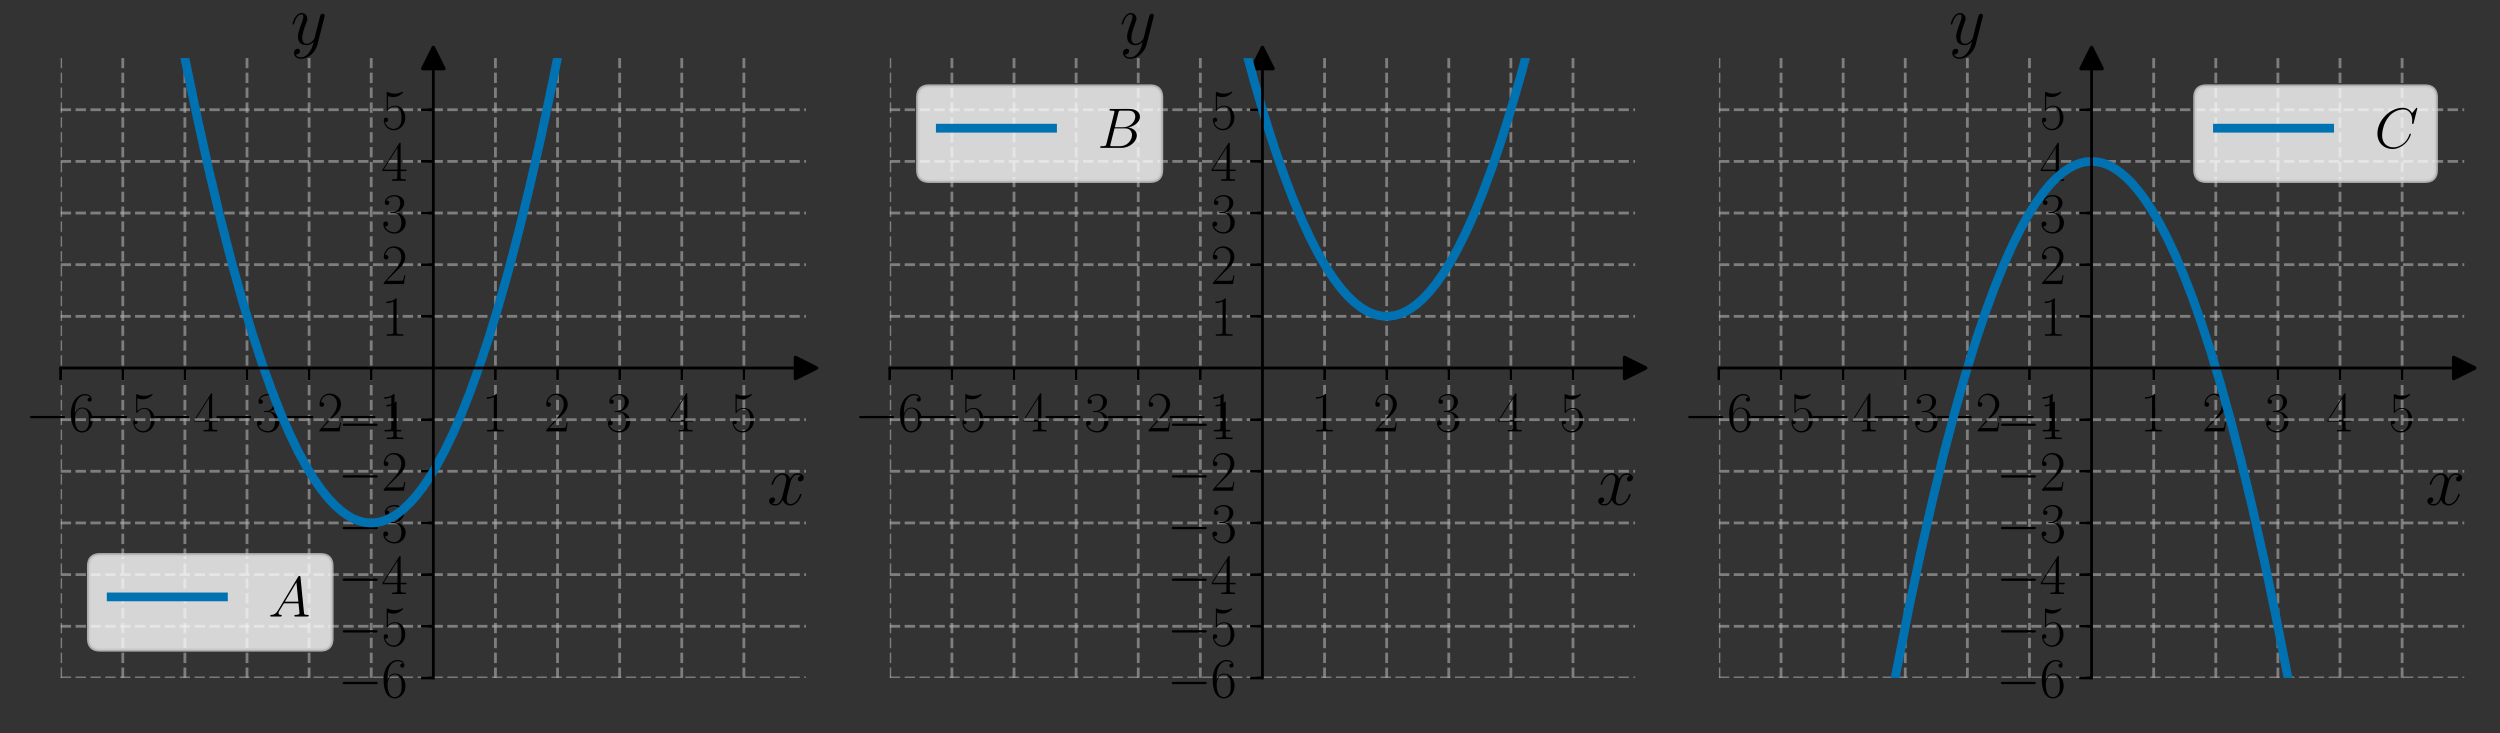 <?xml version="1.0" encoding="utf-8" standalone="no"?>
<!DOCTYPE svg PUBLIC "-//W3C//DTD SVG 1.1//EN"
  "http://www.w3.org/Graphics/SVG/1.1/DTD/svg11.dtd">
<svg xmlns:xlink="http://www.w3.org/1999/xlink" width="712.8pt" height="209.12pt" viewBox="0 0 712.8 209.12" xmlns="http://www.w3.org/2000/svg" version="1.1">
 <rect x="0" y="0" width="712.8" height="209.12" fill="#333333" stroke="none"/>
 <defs>
  <style type="text/css">*{stroke-linejoin: round; stroke-linecap: butt}</style>
 </defs>
 <g id="figure_1">
  <g id="patch_1">
   <path d="M 0 209.12 
L 712.8 209.12 
L 712.8 0 
L 0 0 
L 0 209.12 
z
" style="fill: none"/>
  </g>
  <g id="axes_1">
   <g id="patch_2">
    <path d="M 17.301 193.286 
L 229.8 193.286 
L 229.8 16.556 
L 17.301 16.556 
L 17.301 193.286 
z
" style="fill: none"/>
   </g>
   <g id="matplotlib.axis_1">
    <g id="xtick_1">
     <g id="line2d_1">
      <path d="M 17.301 193.286 
L 17.301 16.556 
" clip-path="url(#p173fc07cef)" style="fill: none; stroke-dasharray: 2.96,1.28; stroke-dashoffset: 0; stroke: #b0b0b0; stroke-opacity: 0.6; stroke-width: 0.8"/>
     </g>
     <g id="line2d_2">
      <defs>
       <path id="m4add196dc8" d="M 0 0 
L 0 3.5 
" style="stroke: #000000; stroke-width: 0.8"/>
      </defs>
      <g>
       <use xlink:href="#m4add196dc8" x="17.301" y="104.921" style="stroke: #000000; stroke-width: 0.8"/>
      </g>
     </g>
     <g id="text_1">
      <!-- $-6$ -->
      <g transform="translate(7.2 122.991) scale(0.16 -0.16)">
       <defs>
        <path id="CMSY10-0" d="M 4218 1472 
C 4326 1472 4442 1472 4442 1600 
C 4442 1728 4326 1728 4218 1728 
L 755 1728 
C 646 1728 531 1728 531 1600 
C 531 1472 646 1472 755 1472 
L 4218 1472 
z
" transform="scale(0.016)"/>
        <path id="CMR17-36" d="M 678 2176 
C 678 3690 1395 4032 1811 4032 
C 1946 4032 2272 4009 2400 3776 
C 2298 3776 2106 3776 2106 3553 
C 2106 3381 2246 3323 2336 3323 
C 2394 3323 2566 3348 2566 3560 
C 2566 3954 2246 4179 1805 4179 
C 1043 4179 243 3390 243 1984 
C 243 253 966 -128 1478 -128 
C 2099 -128 2688 427 2688 1283 
C 2688 2081 2170 2662 1517 2662 
C 1126 2662 838 2407 678 1960 
L 678 2176 
z
M 1478 25 
C 691 25 691 1200 691 1436 
C 691 1896 909 2560 1504 2560 
C 1613 2560 1926 2560 2138 2120 
C 2253 1870 2253 1609 2253 1289 
C 2253 944 2253 690 2118 434 
C 1978 171 1773 25 1478 25 
z
" transform="scale(0.016)"/>
       </defs>
       <use xlink:href="#CMSY10-0" transform="scale(0.996)"/>
       <use xlink:href="#CMR17-36" transform="translate(77.487 0) scale(0.996)"/>
      </g>
     </g>
    </g>
    <g id="xtick_2">
     <g id="line2d_3">
      <path d="M 35.009 193.286 
L 35.009 16.556 
" clip-path="url(#p173fc07cef)" style="fill: none; stroke-dasharray: 2.96,1.28; stroke-dashoffset: 0; stroke: #b0b0b0; stroke-opacity: 0.6; stroke-width: 0.8"/>
     </g>
     <g id="line2d_4">
      <g>
       <use xlink:href="#m4add196dc8" x="35.009" y="104.921" style="stroke: #000000; stroke-width: 0.8"/>
      </g>
     </g>
     <g id="text_2">
      <!-- $-5$ -->
      <g transform="translate(24.908 122.991) scale(0.16 -0.16)">
       <defs>
        <path id="CMR17-35" d="M 730 3692 
C 794 3666 1056 3584 1325 3584 
C 1920 3584 2246 3911 2432 4100 
C 2432 4157 2432 4192 2394 4192 
C 2387 4192 2374 4192 2323 4163 
C 2099 4058 1837 3973 1517 3973 
C 1325 3973 1037 3999 723 4139 
C 653 4171 640 4171 634 4171 
C 602 4171 595 4164 595 4037 
L 595 2203 
C 595 2089 595 2057 659 2057 
C 691 2057 704 2070 736 2114 
C 941 2401 1222 2522 1542 2522 
C 1766 2522 2246 2382 2246 1289 
C 2246 1085 2246 715 2054 421 
C 1894 159 1645 25 1370 25 
C 947 25 518 320 403 814 
C 429 807 480 795 506 795 
C 589 795 749 840 749 1038 
C 749 1210 627 1280 506 1280 
C 358 1280 262 1190 262 1011 
C 262 454 704 -128 1382 -128 
C 2042 -128 2669 440 2669 1264 
C 2669 2030 2170 2624 1549 2624 
C 1222 2624 947 2503 730 2274 
L 730 3692 
z
" transform="scale(0.016)"/>
       </defs>
       <use xlink:href="#CMSY10-0" transform="scale(0.996)"/>
       <use xlink:href="#CMR17-35" transform="translate(77.487 0) scale(0.996)"/>
      </g>
     </g>
    </g>
    <g id="xtick_3">
     <g id="line2d_5">
      <path d="M 52.717 193.286 
L 52.717 16.556 
" clip-path="url(#p173fc07cef)" style="fill: none; stroke-dasharray: 2.96,1.28; stroke-dashoffset: 0; stroke: #b0b0b0; stroke-opacity: 0.6; stroke-width: 0.8"/>
     </g>
     <g id="line2d_6">
      <g>
       <use xlink:href="#m4add196dc8" x="52.717" y="104.921" style="stroke: #000000; stroke-width: 0.8"/>
      </g>
     </g>
     <g id="text_3">
      <!-- $-4$ -->
      <g transform="translate(42.617 122.991) scale(0.16 -0.16)">
       <defs>
        <path id="CMR17-34" d="M 2150 4122 
C 2150 4256 2144 4256 2029 4256 
L 128 1254 
L 128 1088 
L 1779 1088 
L 1779 457 
C 1779 224 1766 160 1318 160 
L 1197 160 
L 1197 0 
C 1402 0 1747 0 1965 0 
C 2182 0 2528 0 2733 0 
L 2733 160 
L 2611 160 
C 2163 160 2150 224 2150 457 
L 2150 1088 
L 2803 1088 
L 2803 1254 
L 2150 1254 
L 2150 4122 
z
M 1798 3703 
L 1798 1254 
L 256 1254 
L 1798 3703 
z
" transform="scale(0.016)"/>
       </defs>
       <use xlink:href="#CMSY10-0" transform="scale(0.996)"/>
       <use xlink:href="#CMR17-34" transform="translate(77.487 0) scale(0.996)"/>
      </g>
     </g>
    </g>
    <g id="xtick_4">
     <g id="line2d_7">
      <path d="M 70.426 193.286 
L 70.426 16.556 
" clip-path="url(#p173fc07cef)" style="fill: none; stroke-dasharray: 2.96,1.28; stroke-dashoffset: 0; stroke: #b0b0b0; stroke-opacity: 0.6; stroke-width: 0.8"/>
     </g>
     <g id="line2d_8">
      <g>
       <use xlink:href="#m4add196dc8" x="70.426" y="104.921" style="stroke: #000000; stroke-width: 0.8"/>
      </g>
     </g>
     <g id="text_4">
      <!-- $-3$ -->
      <g transform="translate(60.325 122.991) scale(0.16 -0.16)">
       <defs>
        <path id="CMR17-33" d="M 1414 2157 
C 1984 2157 2234 1662 2234 1090 
C 2234 320 1824 25 1453 25 
C 1114 25 563 194 390 693 
C 422 680 454 680 486 680 
C 640 680 755 782 755 948 
C 755 1133 614 1216 486 1216 
C 378 1216 211 1165 211 926 
C 211 335 787 -128 1466 -128 
C 2176 -128 2720 430 2720 1085 
C 2720 1707 2208 2157 1600 2227 
C 2086 2328 2554 2756 2554 3329 
C 2554 3820 2048 4179 1472 4179 
C 890 4179 378 3829 378 3329 
C 378 3110 544 3072 627 3072 
C 762 3072 877 3155 877 3321 
C 877 3486 762 3569 627 3569 
C 602 3569 570 3569 544 3557 
C 730 3959 1235 4032 1459 4032 
C 1683 4032 2106 3925 2106 3320 
C 2106 3143 2080 2828 1862 2550 
C 1670 2304 1453 2304 1242 2284 
C 1210 2284 1062 2269 1037 2269 
C 992 2263 966 2257 966 2208 
C 966 2163 973 2157 1101 2157 
L 1414 2157 
z
" transform="scale(0.016)"/>
       </defs>
       <use xlink:href="#CMSY10-0" transform="scale(0.996)"/>
       <use xlink:href="#CMR17-33" transform="translate(77.487 0) scale(0.996)"/>
      </g>
     </g>
    </g>
    <g id="xtick_5">
     <g id="line2d_9">
      <path d="M 88.134 193.286 
L 88.134 16.556 
" clip-path="url(#p173fc07cef)" style="fill: none; stroke-dasharray: 2.96,1.28; stroke-dashoffset: 0; stroke: #b0b0b0; stroke-opacity: 0.6; stroke-width: 0.8"/>
     </g>
     <g id="line2d_10">
      <g>
       <use xlink:href="#m4add196dc8" x="88.134" y="104.921" style="stroke: #000000; stroke-width: 0.8"/>
      </g>
     </g>
     <g id="text_5">
      <!-- $-2$ -->
      <g transform="translate(78.033 122.991) scale(0.16 -0.16)">
       <defs>
        <path id="CMR17-32" d="M 2669 989 
L 2554 989 
C 2490 536 2438 459 2413 420 
C 2381 369 1920 369 1830 369 
L 602 369 
C 832 619 1280 1072 1824 1597 
C 2214 1967 2669 2402 2669 3035 
C 2669 3790 2067 4224 1395 4224 
C 691 4224 262 3604 262 3030 
C 262 2780 448 2748 525 2748 
C 589 2748 781 2787 781 3010 
C 781 3207 614 3264 525 3264 
C 486 3264 448 3258 422 3245 
C 544 3790 915 4058 1306 4058 
C 1862 4058 2227 3617 2227 3035 
C 2227 2479 1901 2000 1536 1584 
L 262 146 
L 262 0 
L 2515 0 
L 2669 989 
z
" transform="scale(0.016)"/>
       </defs>
       <use xlink:href="#CMSY10-0" transform="scale(0.996)"/>
       <use xlink:href="#CMR17-32" transform="translate(77.487 0) scale(0.996)"/>
      </g>
     </g>
    </g>
    <g id="xtick_6">
     <g id="line2d_11">
      <path d="M 105.842 193.286 
L 105.842 16.556 
" clip-path="url(#p173fc07cef)" style="fill: none; stroke-dasharray: 2.96,1.28; stroke-dashoffset: 0; stroke: #b0b0b0; stroke-opacity: 0.6; stroke-width: 0.8"/>
     </g>
     <g id="line2d_12">
      <g>
       <use xlink:href="#m4add196dc8" x="105.842" y="104.921" style="stroke: #000000; stroke-width: 0.8"/>
      </g>
     </g>
     <g id="text_6">
      <!-- $-1$ -->
      <g transform="translate(95.741 122.991) scale(0.16 -0.16)">
       <defs>
        <path id="CMR17-31" d="M 1702 4058 
C 1702 4192 1696 4192 1606 4192 
C 1357 3916 979 3827 621 3827 
C 602 3827 570 3827 563 3808 
C 557 3795 557 3782 557 3648 
C 755 3648 1088 3686 1344 3839 
L 1344 461 
C 1344 236 1331 160 781 160 
L 589 160 
L 589 0 
C 896 0 1216 0 1523 0 
C 1830 0 2150 0 2458 0 
L 2458 160 
L 2266 160 
C 1715 160 1702 230 1702 458 
L 1702 4058 
z
" transform="scale(0.016)"/>
       </defs>
       <use xlink:href="#CMSY10-0" transform="scale(0.996)"/>
       <use xlink:href="#CMR17-31" transform="translate(77.487 0) scale(0.996)"/>
      </g>
     </g>
    </g>
    <g id="xtick_7">
     <g id="line2d_13">
      <path d="M 141.259 193.286 
L 141.259 16.556 
" clip-path="url(#p173fc07cef)" style="fill: none; stroke-dasharray: 2.96,1.28; stroke-dashoffset: 0; stroke: #b0b0b0; stroke-opacity: 0.6; stroke-width: 0.8"/>
     </g>
     <g id="line2d_14">
      <g>
       <use xlink:href="#m4add196dc8" x="141.259" y="104.921" style="stroke: #000000; stroke-width: 0.8"/>
      </g>
     </g>
     <g id="text_7">
      <!-- $1$ -->
      <g transform="translate(137.357 122.991) scale(0.16 -0.16)">
       <use xlink:href="#CMR17-31" transform="scale(0.996)"/>
      </g>
     </g>
    </g>
    <g id="xtick_8">
     <g id="line2d_15">
      <path d="M 158.967 193.286 
L 158.967 16.556 
" clip-path="url(#p173fc07cef)" style="fill: none; stroke-dasharray: 2.96,1.28; stroke-dashoffset: 0; stroke: #b0b0b0; stroke-opacity: 0.6; stroke-width: 0.8"/>
     </g>
     <g id="line2d_16">
      <g>
       <use xlink:href="#m4add196dc8" x="158.967" y="104.921" style="stroke: #000000; stroke-width: 0.8"/>
      </g>
     </g>
     <g id="text_8">
      <!-- $2$ -->
      <g transform="translate(155.065 122.991) scale(0.16 -0.16)">
       <use xlink:href="#CMR17-32" transform="scale(0.996)"/>
      </g>
     </g>
    </g>
    <g id="xtick_9">
     <g id="line2d_17">
      <path d="M 176.675 193.286 
L 176.675 16.556 
" clip-path="url(#p173fc07cef)" style="fill: none; stroke-dasharray: 2.96,1.28; stroke-dashoffset: 0; stroke: #b0b0b0; stroke-opacity: 0.6; stroke-width: 0.8"/>
     </g>
     <g id="line2d_18">
      <g>
       <use xlink:href="#m4add196dc8" x="176.675" y="104.921" style="stroke: #000000; stroke-width: 0.8"/>
      </g>
     </g>
     <g id="text_9">
      <!-- $3$ -->
      <g transform="translate(172.773 122.991) scale(0.16 -0.16)">
       <use xlink:href="#CMR17-33" transform="scale(0.996)"/>
      </g>
     </g>
    </g>
    <g id="xtick_10">
     <g id="line2d_19">
      <path d="M 194.383 193.286 
L 194.383 16.556 
" clip-path="url(#p173fc07cef)" style="fill: none; stroke-dasharray: 2.96,1.28; stroke-dashoffset: 0; stroke: #b0b0b0; stroke-opacity: 0.6; stroke-width: 0.8"/>
     </g>
     <g id="line2d_20">
      <g>
       <use xlink:href="#m4add196dc8" x="194.383" y="104.921" style="stroke: #000000; stroke-width: 0.8"/>
      </g>
     </g>
     <g id="text_10">
      <!-- $4$ -->
      <g transform="translate(190.482 122.991) scale(0.16 -0.16)">
       <use xlink:href="#CMR17-34" transform="scale(0.996)"/>
      </g>
     </g>
    </g>
    <g id="xtick_11">
     <g id="line2d_21">
      <path d="M 212.092 193.286 
L 212.092 16.556 
" clip-path="url(#p173fc07cef)" style="fill: none; stroke-dasharray: 2.96,1.28; stroke-dashoffset: 0; stroke: #b0b0b0; stroke-opacity: 0.6; stroke-width: 0.8"/>
     </g>
     <g id="line2d_22">
      <g>
       <use xlink:href="#m4add196dc8" x="212.092" y="104.921" style="stroke: #000000; stroke-width: 0.8"/>
      </g>
     </g>
     <g id="text_11">
      <!-- $5$ -->
      <g transform="translate(208.19 122.991) scale(0.16 -0.16)">
       <use xlink:href="#CMR17-35" transform="scale(0.996)"/>
      </g>
     </g>
    </g>
    <g id="text_12">
     <!-- $x$ -->
     <g transform="translate(218.713 143.927) scale(0.2 -0.2)">
      <defs>
       <path id="CMMI12-78" d="M 3034 2606 
C 2829 2567 2752 2414 2752 2293 
C 2752 2139 2874 2088 2963 2088 
C 3155 2088 3290 2254 3290 2427 
C 3290 2695 2982 2816 2714 2816 
C 2323 2816 2106 2433 2048 2312 
C 1901 2816 1504 2816 1389 2816 
C 736 2816 390 1980 390 1839 
C 390 1814 416 1782 461 1782 
C 512 1782 525 1820 538 1846 
C 755 2555 1184 2689 1370 2689 
C 1658 2689 1715 2420 1715 2267 
C 1715 2127 1677 1980 1600 1673 
L 1382 798 
C 1286 415 1101 64 762 64 
C 730 64 570 64 435 147 
C 666 192 717 383 717 460 
C 717 588 621 664 499 664 
C 346 664 179 530 179 326 
C 179 57 480 -64 755 -64 
C 1062 -64 1280 179 1414 441 
C 1517 64 1837 -64 2074 -64 
C 2726 -64 3072 773 3072 913 
C 3072 945 3046 971 3008 971 
C 2950 971 2944 939 2925 888 
C 2752 326 2381 64 2093 64 
C 1869 64 1747 230 1747 492 
C 1747 632 1773 734 1875 1156 
L 2099 2024 
C 2195 2408 2413 2689 2707 2689 
C 2720 2689 2899 2689 3034 2606 
z
" transform="scale(0.016)"/>
      </defs>
      <use xlink:href="#CMMI12-78" transform="scale(0.996)"/>
     </g>
    </g>
   </g>
   <g id="matplotlib.axis_2">
    <g id="ytick_1">
     <g id="line2d_23">
      <path d="M 17.301 193.286 
L 229.8 193.286 
" clip-path="url(#p173fc07cef)" style="fill: none; stroke-dasharray: 2.96,1.28; stroke-dashoffset: 0; stroke: #b0b0b0; stroke-opacity: 0.6; stroke-width: 0.8"/>
     </g>
     <g id="line2d_24">
      <defs>
       <path id="ma505f735b3" d="M 0 0 
L -3.5 0 
" style="stroke: #000000; stroke-width: 0.8"/>
      </defs>
      <g>
       <use xlink:href="#ma505f735b3" x="123.55" y="193.286" style="stroke: #000000; stroke-width: 0.8"/>
      </g>
     </g>
     <g id="text_13">
      <!-- $-6$ -->
      <g transform="translate(96.349 198.821) scale(0.16 -0.16)">
       <use xlink:href="#CMSY10-0" transform="scale(0.996)"/>
       <use xlink:href="#CMR17-36" transform="translate(77.487 0) scale(0.996)"/>
      </g>
     </g>
    </g>
    <g id="ytick_2">
     <g id="line2d_25">
      <path d="M 17.301 178.558 
L 229.8 178.558 
" clip-path="url(#p173fc07cef)" style="fill: none; stroke-dasharray: 2.96,1.28; stroke-dashoffset: 0; stroke: #b0b0b0; stroke-opacity: 0.6; stroke-width: 0.8"/>
     </g>
     <g id="line2d_26">
      <g>
       <use xlink:href="#ma505f735b3" x="123.55" y="178.558" style="stroke: #000000; stroke-width: 0.8"/>
      </g>
     </g>
     <g id="text_14">
      <!-- $-5$ -->
      <g transform="translate(96.349 184.093) scale(0.16 -0.16)">
       <use xlink:href="#CMSY10-0" transform="scale(0.996)"/>
       <use xlink:href="#CMR17-35" transform="translate(77.487 0) scale(0.996)"/>
      </g>
     </g>
    </g>
    <g id="ytick_3">
     <g id="line2d_27">
      <path d="M 17.301 163.831 
L 229.8 163.831 
" clip-path="url(#p173fc07cef)" style="fill: none; stroke-dasharray: 2.96,1.28; stroke-dashoffset: 0; stroke: #b0b0b0; stroke-opacity: 0.6; stroke-width: 0.8"/>
     </g>
     <g id="line2d_28">
      <g>
       <use xlink:href="#ma505f735b3" x="123.55" y="163.831" style="stroke: #000000; stroke-width: 0.8"/>
      </g>
     </g>
     <g id="text_15">
      <!-- $-4$ -->
      <g transform="translate(96.349 169.366) scale(0.16 -0.16)">
       <use xlink:href="#CMSY10-0" transform="scale(0.996)"/>
       <use xlink:href="#CMR17-34" transform="translate(77.487 0) scale(0.996)"/>
      </g>
     </g>
    </g>
    <g id="ytick_4">
     <g id="line2d_29">
      <path d="M 17.301 149.103 
L 229.8 149.103 
" clip-path="url(#p173fc07cef)" style="fill: none; stroke-dasharray: 2.96,1.28; stroke-dashoffset: 0; stroke: #b0b0b0; stroke-opacity: 0.6; stroke-width: 0.8"/>
     </g>
     <g id="line2d_30">
      <g>
       <use xlink:href="#ma505f735b3" x="123.55" y="149.103" style="stroke: #000000; stroke-width: 0.8"/>
      </g>
     </g>
     <g id="text_16">
      <!-- $-3$ -->
      <g transform="translate(96.349 154.638) scale(0.16 -0.16)">
       <use xlink:href="#CMSY10-0" transform="scale(0.996)"/>
       <use xlink:href="#CMR17-33" transform="translate(77.487 0) scale(0.996)"/>
      </g>
     </g>
    </g>
    <g id="ytick_5">
     <g id="line2d_31">
      <path d="M 17.301 134.376 
L 229.8 134.376 
" clip-path="url(#p173fc07cef)" style="fill: none; stroke-dasharray: 2.96,1.28; stroke-dashoffset: 0; stroke: #b0b0b0; stroke-opacity: 0.6; stroke-width: 0.8"/>
     </g>
     <g id="line2d_32">
      <g>
       <use xlink:href="#ma505f735b3" x="123.55" y="134.376" style="stroke: #000000; stroke-width: 0.8"/>
      </g>
     </g>
     <g id="text_17">
      <!-- $-2$ -->
      <g transform="translate(96.349 139.911) scale(0.16 -0.16)">
       <use xlink:href="#CMSY10-0" transform="scale(0.996)"/>
       <use xlink:href="#CMR17-32" transform="translate(77.487 0) scale(0.996)"/>
      </g>
     </g>
    </g>
    <g id="ytick_6">
     <g id="line2d_33">
      <path d="M 17.301 119.648 
L 229.8 119.648 
" clip-path="url(#p173fc07cef)" style="fill: none; stroke-dasharray: 2.96,1.28; stroke-dashoffset: 0; stroke: #b0b0b0; stroke-opacity: 0.6; stroke-width: 0.8"/>
     </g>
     <g id="line2d_34">
      <g>
       <use xlink:href="#ma505f735b3" x="123.55" y="119.648" style="stroke: #000000; stroke-width: 0.8"/>
      </g>
     </g>
     <g id="text_18">
      <!-- $-1$ -->
      <g transform="translate(96.349 125.183) scale(0.16 -0.16)">
       <use xlink:href="#CMSY10-0" transform="scale(0.996)"/>
       <use xlink:href="#CMR17-31" transform="translate(77.487 0) scale(0.996)"/>
      </g>
     </g>
    </g>
    <g id="ytick_7">
     <g id="line2d_35">
      <path d="M 17.301 90.194 
L 229.8 90.194 
" clip-path="url(#p173fc07cef)" style="fill: none; stroke-dasharray: 2.96,1.28; stroke-dashoffset: 0; stroke: #b0b0b0; stroke-opacity: 0.6; stroke-width: 0.8"/>
     </g>
     <g id="line2d_36">
      <g>
       <use xlink:href="#ma505f735b3" x="123.55" y="90.194" style="stroke: #000000; stroke-width: 0.8"/>
      </g>
     </g>
     <g id="text_19">
      <!-- $1$ -->
      <g transform="translate(108.747 95.728) scale(0.16 -0.16)">
       <use xlink:href="#CMR17-31" transform="scale(0.996)"/>
      </g>
     </g>
    </g>
    <g id="ytick_8">
     <g id="line2d_37">
      <path d="M 17.301 75.466 
L 229.8 75.466 
" clip-path="url(#p173fc07cef)" style="fill: none; stroke-dasharray: 2.96,1.28; stroke-dashoffset: 0; stroke: #b0b0b0; stroke-opacity: 0.6; stroke-width: 0.8"/>
     </g>
     <g id="line2d_38">
      <g>
       <use xlink:href="#ma505f735b3" x="123.55" y="75.466" style="stroke: #000000; stroke-width: 0.8"/>
      </g>
     </g>
     <g id="text_20">
      <!-- $2$ -->
      <g transform="translate(108.747 81.001) scale(0.16 -0.16)">
       <use xlink:href="#CMR17-32" transform="scale(0.996)"/>
      </g>
     </g>
    </g>
    <g id="ytick_9">
     <g id="line2d_39">
      <path d="M 17.301 60.739 
L 229.8 60.739 
" clip-path="url(#p173fc07cef)" style="fill: none; stroke-dasharray: 2.96,1.28; stroke-dashoffset: 0; stroke: #b0b0b0; stroke-opacity: 0.6; stroke-width: 0.8"/>
     </g>
     <g id="line2d_40">
      <g>
       <use xlink:href="#ma505f735b3" x="123.55" y="60.739" style="stroke: #000000; stroke-width: 0.8"/>
      </g>
     </g>
     <g id="text_21">
      <!-- $3$ -->
      <g transform="translate(108.747 66.273) scale(0.16 -0.16)">
       <use xlink:href="#CMR17-33" transform="scale(0.996)"/>
      </g>
     </g>
    </g>
    <g id="ytick_10">
     <g id="line2d_41">
      <path d="M 17.301 46.011 
L 229.8 46.011 
" clip-path="url(#p173fc07cef)" style="fill: none; stroke-dasharray: 2.96,1.28; stroke-dashoffset: 0; stroke: #b0b0b0; stroke-opacity: 0.6; stroke-width: 0.8"/>
     </g>
     <g id="line2d_42">
      <g>
       <use xlink:href="#ma505f735b3" x="123.55" y="46.011" style="stroke: #000000; stroke-width: 0.8"/>
      </g>
     </g>
     <g id="text_22">
      <!-- $4$ -->
      <g transform="translate(108.747 51.546) scale(0.16 -0.16)">
       <use xlink:href="#CMR17-34" transform="scale(0.996)"/>
      </g>
     </g>
    </g>
    <g id="ytick_11">
     <g id="line2d_43">
      <path d="M 17.301 31.284 
L 229.8 31.284 
" clip-path="url(#p173fc07cef)" style="fill: none; stroke-dasharray: 2.96,1.28; stroke-dashoffset: 0; stroke: #b0b0b0; stroke-opacity: 0.6; stroke-width: 0.8"/>
     </g>
     <g id="line2d_44">
      <g>
       <use xlink:href="#ma505f735b3" x="123.55" y="31.284" style="stroke: #000000; stroke-width: 0.8"/>
      </g>
     </g>
     <g id="text_23">
      <!-- $5$ -->
      <g transform="translate(108.747 36.819) scale(0.16 -0.16)">
       <use xlink:href="#CMR17-35" transform="scale(0.996)"/>
      </g>
     </g>
    </g>
    <g id="text_24">
     <!-- $y$ -->
     <g transform="translate(82.836 12.681) scale(0.2 -0.2)">
      <defs>
       <path id="CMMI12-79" d="M 1683 -700 
C 1510 -939 1261 -1152 947 -1152 
C 870 -1152 563 -1152 467 -889 
C 486 -895 518 -895 531 -895 
C 723 -895 851 -729 851 -582 
C 851 -435 730 -384 634 -384 
C 531 -384 307 -458 307 -759 
C 307 -1071 582 -1286 947 -1286 
C 1587 -1286 2234 -700 2413 6 
L 3040 2485 
C 3046 2517 3059 2556 3059 2594 
C 3059 2689 2982 2753 2886 2753 
C 2829 2753 2694 2727 2643 2535 
L 2170 658 
C 2138 543 2138 530 2086 460 
C 1958 281 1747 64 1440 64 
C 1082 64 1050 415 1050 588 
C 1050 952 1222 1443 1395 1903 
C 1466 2088 1504 2178 1504 2305 
C 1504 2574 1312 2816 998 2816 
C 410 2816 173 1890 173 1839 
C 173 1814 198 1782 243 1782 
C 301 1782 307 1807 333 1897 
C 486 2433 730 2689 979 2689 
C 1037 2689 1146 2689 1146 2478 
C 1146 2312 1075 2127 979 1884 
C 666 1047 666 837 666 683 
C 666 77 1101 -64 1421 -64 
C 1606 -64 1837 -6 2061 230 
L 2067 224 
C 1971 -147 1907 -392 1683 -700 
z
" transform="scale(0.016)"/>
      </defs>
      <use xlink:href="#CMMI12-79" transform="scale(0.996)"/>
     </g>
    </g>
   </g>
   <g id="line2d_45">
    <defs>
     <path id="md5e6db41c2" d="M 3 0 
L -3 -3 
L -3 3 
z
" style="stroke: #000000; stroke-linejoin: miter"/>
    </defs>
    <g>
     <use xlink:href="#md5e6db41c2" x="229.8" y="104.921" style="stroke: #000000; stroke-linejoin: miter"/>
    </g>
   </g>
   <g id="line2d_46">
    <defs>
     <path id="m6f2de1ac2e" d="M 0 -3 
L -3 3 
L 3 3 
z
" style="stroke: #000000; stroke-linejoin: miter"/>
    </defs>
    <g>
     <use xlink:href="#m6f2de1ac2e" x="123.55" y="16.556" style="stroke: #000000; stroke-linejoin: miter"/>
    </g>
   </g>
   <g id="line2d_47">
    <path d="M 49.309 -1 
L 52.847 17.203 
L 56.324 33.942 
L 59.697 49.096 
L 62.966 62.765 
L 66.08 74.849 
L 69.09 85.665 
L 71.995 95.3 
L 74.798 103.84 
L 77.496 111.367 
L 80.091 117.959 
L 82.582 123.692 
L 84.969 128.64 
L 87.252 132.872 
L 89.431 136.455 
L 91.507 139.452 
L 93.479 141.925 
L 95.399 143.981 
L 97.215 145.608 
L 98.979 146.891 
L 100.64 147.832 
L 102.249 148.497 
L 103.805 148.909 
L 105.362 149.093 
L 106.919 149.049 
L 108.476 148.778 
L 110.033 148.279 
L 111.641 147.524 
L 113.302 146.49 
L 115.014 145.152 
L 116.779 143.486 
L 118.647 141.403 
L 120.567 138.921 
L 122.59 135.929 
L 124.666 132.462 
L 126.846 128.385 
L 129.129 123.636 
L 131.516 118.147 
L 134.007 111.849 
L 136.601 104.668 
L 139.3 96.53 
L 142.102 87.355 
L 145.008 77.061 
L 148.018 65.563 
L 151.131 52.773 
L 154.349 38.601 
L 157.67 22.951 
L 161.095 5.727 
L 162.376 -1 
L 162.376 -1 
" clip-path="url(#p173fc07cef)" style="fill: none; stroke: #0072b2; stroke-width: 2.5; stroke-linecap: square"/>
   </g>
   <g id="patch_3">
    <path d="M 123.55 193.286 
L 123.55 16.556 
" style="fill: none; stroke: #000000; stroke-width: 0.8; stroke-linejoin: miter; stroke-linecap: square"/>
   </g>
   <g id="patch_4">
    <path d="M 229.8 193.286 
L 229.8 16.556 
" style="fill: none"/>
   </g>
   <g id="patch_5">
    <path d="M 17.301 104.921 
L 229.8 104.921 
" style="fill: none; stroke: #000000; stroke-width: 0.8; stroke-linejoin: miter; stroke-linecap: square"/>
   </g>
   <g id="patch_6">
    <path d="M 17.301 16.556 
L 229.8 16.556 
" style="fill: none"/>
   </g>
   <g id="legend_1">
    <g id="patch_7">
     <path d="M 28.501 185.286 
L 91.401 185.286 
Q 94.601 185.286 94.601 182.086 
L 94.601 161.386 
Q 94.601 158.186 91.401 158.186 
L 28.501 158.186 
Q 25.301 158.186 25.301 161.386 
L 25.301 182.086 
Q 25.301 185.286 28.501 185.286 
z
" style="fill: #ffffff; opacity: 0.8; stroke: #cccccc; stroke-linejoin: miter"/>
    </g>
    <g id="line2d_48">
     <path d="M 31.701 170.186 
L 47.701 170.186 
L 63.701 170.186 
" style="fill: none; stroke: #0072b2; stroke-width: 2.5; stroke-linecap: square"/>
    </g>
    <g id="text_25">
     <!-- $A$ -->
     <g transform="translate(76.501 175.786) scale(0.16 -0.16)">
      <defs>
       <path id="CMMI12-41" d="M 1088 691 
C 864 314 646 186 339 186 
C 269 180 218 180 218 58 
C 218 24 250 0 294 0 
C 410 0 698 0 813 0 
C 998 0 1203 0 1382 0 
C 1421 0 1498 0 1498 122 
C 1498 180 1446 186 1408 186 
C 1261 186 1139 236 1139 388 
C 1139 476 1178 546 1261 685 
L 1747 1479 
L 3379 1479 
C 3386 1423 3386 1373 3392 1316 
C 3411 1152 3488 495 3488 376 
C 3488 186 3162 186 3059 186 
C 2989 186 2918 186 2918 70 
C 2918 0 2976 0 3014 0 
C 3123 0 3251 0 3360 0 
L 3725 0 
C 4115 0 4397 0 4403 0 
C 4448 0 4518 0 4518 122 
C 4518 186 4461 186 4365 186 
C 4013 186 4006 244 3987 434 
L 3597 4404 
C 3584 4531 3558 4544 3488 4544 
C 3424 4544 3386 4531 3328 4435 
L 1088 691 
z
M 1856 1664 
L 3142 3819 
L 3360 1664 
L 1856 1664 
z
" transform="scale(0.016)"/>
      </defs>
      <use xlink:href="#CMMI12-41" transform="scale(0.996)"/>
     </g>
    </g>
   </g>
  </g>
  <g id="axes_2">
   <g id="patch_8">
    <path d="M 253.701 193.286 
L 466.2 193.286 
L 466.2 16.556 
L 253.701 16.556 
L 253.701 193.286 
z
" style="fill: none"/>
   </g>
   <g id="matplotlib.axis_3">
    <g id="xtick_12">
     <g id="line2d_49">
      <path d="M 253.701 193.286 
L 253.701 16.556 
" clip-path="url(#p8abc305caf)" style="fill: none; stroke-dasharray: 2.96,1.28; stroke-dashoffset: 0; stroke: #b0b0b0; stroke-opacity: 0.6; stroke-width: 0.8"/>
     </g>
     <g id="line2d_50">
      <g>
       <use xlink:href="#m4add196dc8" x="253.701" y="104.921" style="stroke: #000000; stroke-width: 0.8"/>
      </g>
     </g>
     <g id="text_26">
      <!-- $-6$ -->
      <g transform="translate(243.6 122.991) scale(0.16 -0.16)">
       <use xlink:href="#CMSY10-0" transform="scale(0.996)"/>
       <use xlink:href="#CMR17-36" transform="translate(77.487 0) scale(0.996)"/>
      </g>
     </g>
    </g>
    <g id="xtick_13">
     <g id="line2d_51">
      <path d="M 271.409 193.286 
L 271.409 16.556 
" clip-path="url(#p8abc305caf)" style="fill: none; stroke-dasharray: 2.96,1.28; stroke-dashoffset: 0; stroke: #b0b0b0; stroke-opacity: 0.6; stroke-width: 0.8"/>
     </g>
     <g id="line2d_52">
      <g>
       <use xlink:href="#m4add196dc8" x="271.409" y="104.921" style="stroke: #000000; stroke-width: 0.8"/>
      </g>
     </g>
     <g id="text_27">
      <!-- $-5$ -->
      <g transform="translate(261.308 122.991) scale(0.16 -0.16)">
       <use xlink:href="#CMSY10-0" transform="scale(0.996)"/>
       <use xlink:href="#CMR17-35" transform="translate(77.487 0) scale(0.996)"/>
      </g>
     </g>
    </g>
    <g id="xtick_14">
     <g id="line2d_53">
      <path d="M 289.117 193.286 
L 289.117 16.556 
" clip-path="url(#p8abc305caf)" style="fill: none; stroke-dasharray: 2.96,1.28; stroke-dashoffset: 0; stroke: #b0b0b0; stroke-opacity: 0.6; stroke-width: 0.8"/>
     </g>
     <g id="line2d_54">
      <g>
       <use xlink:href="#m4add196dc8" x="289.117" y="104.921" style="stroke: #000000; stroke-width: 0.8"/>
      </g>
     </g>
     <g id="text_28">
      <!-- $-4$ -->
      <g transform="translate(279.017 122.991) scale(0.16 -0.16)">
       <use xlink:href="#CMSY10-0" transform="scale(0.996)"/>
       <use xlink:href="#CMR17-34" transform="translate(77.487 0) scale(0.996)"/>
      </g>
     </g>
    </g>
    <g id="xtick_15">
     <g id="line2d_55">
      <path d="M 306.826 193.286 
L 306.826 16.556 
" clip-path="url(#p8abc305caf)" style="fill: none; stroke-dasharray: 2.96,1.28; stroke-dashoffset: 0; stroke: #b0b0b0; stroke-opacity: 0.6; stroke-width: 0.8"/>
     </g>
     <g id="line2d_56">
      <g>
       <use xlink:href="#m4add196dc8" x="306.826" y="104.921" style="stroke: #000000; stroke-width: 0.8"/>
      </g>
     </g>
     <g id="text_29">
      <!-- $-3$ -->
      <g transform="translate(296.725 122.991) scale(0.16 -0.16)">
       <use xlink:href="#CMSY10-0" transform="scale(0.996)"/>
       <use xlink:href="#CMR17-33" transform="translate(77.487 0) scale(0.996)"/>
      </g>
     </g>
    </g>
    <g id="xtick_16">
     <g id="line2d_57">
      <path d="M 324.534 193.286 
L 324.534 16.556 
" clip-path="url(#p8abc305caf)" style="fill: none; stroke-dasharray: 2.96,1.28; stroke-dashoffset: 0; stroke: #b0b0b0; stroke-opacity: 0.6; stroke-width: 0.8"/>
     </g>
     <g id="line2d_58">
      <g>
       <use xlink:href="#m4add196dc8" x="324.534" y="104.921" style="stroke: #000000; stroke-width: 0.8"/>
      </g>
     </g>
     <g id="text_30">
      <!-- $-2$ -->
      <g transform="translate(314.433 122.991) scale(0.16 -0.16)">
       <use xlink:href="#CMSY10-0" transform="scale(0.996)"/>
       <use xlink:href="#CMR17-32" transform="translate(77.487 0) scale(0.996)"/>
      </g>
     </g>
    </g>
    <g id="xtick_17">
     <g id="line2d_59">
      <path d="M 342.242 193.286 
L 342.242 16.556 
" clip-path="url(#p8abc305caf)" style="fill: none; stroke-dasharray: 2.96,1.28; stroke-dashoffset: 0; stroke: #b0b0b0; stroke-opacity: 0.6; stroke-width: 0.8"/>
     </g>
     <g id="line2d_60">
      <g>
       <use xlink:href="#m4add196dc8" x="342.242" y="104.921" style="stroke: #000000; stroke-width: 0.8"/>
      </g>
     </g>
     <g id="text_31">
      <!-- $-1$ -->
      <g transform="translate(332.141 122.991) scale(0.16 -0.16)">
       <use xlink:href="#CMSY10-0" transform="scale(0.996)"/>
       <use xlink:href="#CMR17-31" transform="translate(77.487 0) scale(0.996)"/>
      </g>
     </g>
    </g>
    <g id="xtick_18">
     <g id="line2d_61">
      <path d="M 377.659 193.286 
L 377.659 16.556 
" clip-path="url(#p8abc305caf)" style="fill: none; stroke-dasharray: 2.96,1.28; stroke-dashoffset: 0; stroke: #b0b0b0; stroke-opacity: 0.6; stroke-width: 0.8"/>
     </g>
     <g id="line2d_62">
      <g>
       <use xlink:href="#m4add196dc8" x="377.659" y="104.921" style="stroke: #000000; stroke-width: 0.8"/>
      </g>
     </g>
     <g id="text_32">
      <!-- $1$ -->
      <g transform="translate(373.757 122.991) scale(0.16 -0.16)">
       <use xlink:href="#CMR17-31" transform="scale(0.996)"/>
      </g>
     </g>
    </g>
    <g id="xtick_19">
     <g id="line2d_63">
      <path d="M 395.367 193.286 
L 395.367 16.556 
" clip-path="url(#p8abc305caf)" style="fill: none; stroke-dasharray: 2.96,1.28; stroke-dashoffset: 0; stroke: #b0b0b0; stroke-opacity: 0.6; stroke-width: 0.8"/>
     </g>
     <g id="line2d_64">
      <g>
       <use xlink:href="#m4add196dc8" x="395.367" y="104.921" style="stroke: #000000; stroke-width: 0.8"/>
      </g>
     </g>
     <g id="text_33">
      <!-- $2$ -->
      <g transform="translate(391.465 122.991) scale(0.16 -0.16)">
       <use xlink:href="#CMR17-32" transform="scale(0.996)"/>
      </g>
     </g>
    </g>
    <g id="xtick_20">
     <g id="line2d_65">
      <path d="M 413.075 193.286 
L 413.075 16.556 
" clip-path="url(#p8abc305caf)" style="fill: none; stroke-dasharray: 2.96,1.28; stroke-dashoffset: 0; stroke: #b0b0b0; stroke-opacity: 0.6; stroke-width: 0.8"/>
     </g>
     <g id="line2d_66">
      <g>
       <use xlink:href="#m4add196dc8" x="413.075" y="104.921" style="stroke: #000000; stroke-width: 0.8"/>
      </g>
     </g>
     <g id="text_34">
      <!-- $3$ -->
      <g transform="translate(409.173 122.991) scale(0.16 -0.16)">
       <use xlink:href="#CMR17-33" transform="scale(0.996)"/>
      </g>
     </g>
    </g>
    <g id="xtick_21">
     <g id="line2d_67">
      <path d="M 430.783 193.286 
L 430.783 16.556 
" clip-path="url(#p8abc305caf)" style="fill: none; stroke-dasharray: 2.96,1.28; stroke-dashoffset: 0; stroke: #b0b0b0; stroke-opacity: 0.6; stroke-width: 0.8"/>
     </g>
     <g id="line2d_68">
      <g>
       <use xlink:href="#m4add196dc8" x="430.783" y="104.921" style="stroke: #000000; stroke-width: 0.8"/>
      </g>
     </g>
     <g id="text_35">
      <!-- $4$ -->
      <g transform="translate(426.882 122.991) scale(0.16 -0.16)">
       <use xlink:href="#CMR17-34" transform="scale(0.996)"/>
      </g>
     </g>
    </g>
    <g id="xtick_22">
     <g id="line2d_69">
      <path d="M 448.492 193.286 
L 448.492 16.556 
" clip-path="url(#p8abc305caf)" style="fill: none; stroke-dasharray: 2.96,1.28; stroke-dashoffset: 0; stroke: #b0b0b0; stroke-opacity: 0.6; stroke-width: 0.8"/>
     </g>
     <g id="line2d_70">
      <g>
       <use xlink:href="#m4add196dc8" x="448.492" y="104.921" style="stroke: #000000; stroke-width: 0.8"/>
      </g>
     </g>
     <g id="text_36">
      <!-- $5$ -->
      <g transform="translate(444.59 122.991) scale(0.16 -0.16)">
       <use xlink:href="#CMR17-35" transform="scale(0.996)"/>
      </g>
     </g>
    </g>
    <g id="text_37">
     <!-- $x$ -->
     <g transform="translate(455.113 143.927) scale(0.2 -0.2)">
      <use xlink:href="#CMMI12-78" transform="scale(0.996)"/>
     </g>
    </g>
   </g>
   <g id="matplotlib.axis_4">
    <g id="ytick_12">
     <g id="line2d_71">
      <path d="M 253.701 193.286 
L 466.2 193.286 
" clip-path="url(#p8abc305caf)" style="fill: none; stroke-dasharray: 2.96,1.28; stroke-dashoffset: 0; stroke: #b0b0b0; stroke-opacity: 0.6; stroke-width: 0.8"/>
     </g>
     <g id="line2d_72">
      <g>
       <use xlink:href="#ma505f735b3" x="359.95" y="193.286" style="stroke: #000000; stroke-width: 0.8"/>
      </g>
     </g>
     <g id="text_38">
      <!-- $-6$ -->
      <g transform="translate(332.749 198.821) scale(0.16 -0.16)">
       <use xlink:href="#CMSY10-0" transform="scale(0.996)"/>
       <use xlink:href="#CMR17-36" transform="translate(77.487 0) scale(0.996)"/>
      </g>
     </g>
    </g>
    <g id="ytick_13">
     <g id="line2d_73">
      <path d="M 253.701 178.558 
L 466.2 178.558 
" clip-path="url(#p8abc305caf)" style="fill: none; stroke-dasharray: 2.96,1.28; stroke-dashoffset: 0; stroke: #b0b0b0; stroke-opacity: 0.6; stroke-width: 0.8"/>
     </g>
     <g id="line2d_74">
      <g>
       <use xlink:href="#ma505f735b3" x="359.95" y="178.558" style="stroke: #000000; stroke-width: 0.8"/>
      </g>
     </g>
     <g id="text_39">
      <!-- $-5$ -->
      <g transform="translate(332.749 184.093) scale(0.16 -0.16)">
       <use xlink:href="#CMSY10-0" transform="scale(0.996)"/>
       <use xlink:href="#CMR17-35" transform="translate(77.487 0) scale(0.996)"/>
      </g>
     </g>
    </g>
    <g id="ytick_14">
     <g id="line2d_75">
      <path d="M 253.701 163.831 
L 466.2 163.831 
" clip-path="url(#p8abc305caf)" style="fill: none; stroke-dasharray: 2.96,1.28; stroke-dashoffset: 0; stroke: #b0b0b0; stroke-opacity: 0.6; stroke-width: 0.8"/>
     </g>
     <g id="line2d_76">
      <g>
       <use xlink:href="#ma505f735b3" x="359.95" y="163.831" style="stroke: #000000; stroke-width: 0.8"/>
      </g>
     </g>
     <g id="text_40">
      <!-- $-4$ -->
      <g transform="translate(332.749 169.366) scale(0.16 -0.16)">
       <use xlink:href="#CMSY10-0" transform="scale(0.996)"/>
       <use xlink:href="#CMR17-34" transform="translate(77.487 0) scale(0.996)"/>
      </g>
     </g>
    </g>
    <g id="ytick_15">
     <g id="line2d_77">
      <path d="M 253.701 149.103 
L 466.2 149.103 
" clip-path="url(#p8abc305caf)" style="fill: none; stroke-dasharray: 2.96,1.28; stroke-dashoffset: 0; stroke: #b0b0b0; stroke-opacity: 0.6; stroke-width: 0.8"/>
     </g>
     <g id="line2d_78">
      <g>
       <use xlink:href="#ma505f735b3" x="359.95" y="149.103" style="stroke: #000000; stroke-width: 0.8"/>
      </g>
     </g>
     <g id="text_41">
      <!-- $-3$ -->
      <g transform="translate(332.749 154.638) scale(0.16 -0.16)">
       <use xlink:href="#CMSY10-0" transform="scale(0.996)"/>
       <use xlink:href="#CMR17-33" transform="translate(77.487 0) scale(0.996)"/>
      </g>
     </g>
    </g>
    <g id="ytick_16">
     <g id="line2d_79">
      <path d="M 253.701 134.376 
L 466.2 134.376 
" clip-path="url(#p8abc305caf)" style="fill: none; stroke-dasharray: 2.96,1.28; stroke-dashoffset: 0; stroke: #b0b0b0; stroke-opacity: 0.6; stroke-width: 0.8"/>
     </g>
     <g id="line2d_80">
      <g>
       <use xlink:href="#ma505f735b3" x="359.95" y="134.376" style="stroke: #000000; stroke-width: 0.8"/>
      </g>
     </g>
     <g id="text_42">
      <!-- $-2$ -->
      <g transform="translate(332.749 139.911) scale(0.16 -0.16)">
       <use xlink:href="#CMSY10-0" transform="scale(0.996)"/>
       <use xlink:href="#CMR17-32" transform="translate(77.487 0) scale(0.996)"/>
      </g>
     </g>
    </g>
    <g id="ytick_17">
     <g id="line2d_81">
      <path d="M 253.701 119.648 
L 466.2 119.648 
" clip-path="url(#p8abc305caf)" style="fill: none; stroke-dasharray: 2.96,1.28; stroke-dashoffset: 0; stroke: #b0b0b0; stroke-opacity: 0.6; stroke-width: 0.8"/>
     </g>
     <g id="line2d_82">
      <g>
       <use xlink:href="#ma505f735b3" x="359.95" y="119.648" style="stroke: #000000; stroke-width: 0.8"/>
      </g>
     </g>
     <g id="text_43">
      <!-- $-1$ -->
      <g transform="translate(332.749 125.183) scale(0.16 -0.16)">
       <use xlink:href="#CMSY10-0" transform="scale(0.996)"/>
       <use xlink:href="#CMR17-31" transform="translate(77.487 0) scale(0.996)"/>
      </g>
     </g>
    </g>
    <g id="ytick_18">
     <g id="line2d_83">
      <path d="M 253.701 90.194 
L 466.2 90.194 
" clip-path="url(#p8abc305caf)" style="fill: none; stroke-dasharray: 2.96,1.28; stroke-dashoffset: 0; stroke: #b0b0b0; stroke-opacity: 0.6; stroke-width: 0.8"/>
     </g>
     <g id="line2d_84">
      <g>
       <use xlink:href="#ma505f735b3" x="359.95" y="90.194" style="stroke: #000000; stroke-width: 0.8"/>
      </g>
     </g>
     <g id="text_44">
      <!-- $1$ -->
      <g transform="translate(345.147 95.728) scale(0.16 -0.16)">
       <use xlink:href="#CMR17-31" transform="scale(0.996)"/>
      </g>
     </g>
    </g>
    <g id="ytick_19">
     <g id="line2d_85">
      <path d="M 253.701 75.466 
L 466.2 75.466 
" clip-path="url(#p8abc305caf)" style="fill: none; stroke-dasharray: 2.96,1.28; stroke-dashoffset: 0; stroke: #b0b0b0; stroke-opacity: 0.6; stroke-width: 0.8"/>
     </g>
     <g id="line2d_86">
      <g>
       <use xlink:href="#ma505f735b3" x="359.95" y="75.466" style="stroke: #000000; stroke-width: 0.8"/>
      </g>
     </g>
     <g id="text_45">
      <!-- $2$ -->
      <g transform="translate(345.147 81.001) scale(0.16 -0.16)">
       <use xlink:href="#CMR17-32" transform="scale(0.996)"/>
      </g>
     </g>
    </g>
    <g id="ytick_20">
     <g id="line2d_87">
      <path d="M 253.701 60.739 
L 466.2 60.739 
" clip-path="url(#p8abc305caf)" style="fill: none; stroke-dasharray: 2.96,1.28; stroke-dashoffset: 0; stroke: #b0b0b0; stroke-opacity: 0.6; stroke-width: 0.8"/>
     </g>
     <g id="line2d_88">
      <g>
       <use xlink:href="#ma505f735b3" x="359.95" y="60.739" style="stroke: #000000; stroke-width: 0.8"/>
      </g>
     </g>
     <g id="text_46">
      <!-- $3$ -->
      <g transform="translate(345.147 66.273) scale(0.16 -0.16)">
       <use xlink:href="#CMR17-33" transform="scale(0.996)"/>
      </g>
     </g>
    </g>
    <g id="ytick_21">
     <g id="line2d_89">
      <path d="M 253.701 46.011 
L 466.2 46.011 
" clip-path="url(#p8abc305caf)" style="fill: none; stroke-dasharray: 2.96,1.28; stroke-dashoffset: 0; stroke: #b0b0b0; stroke-opacity: 0.6; stroke-width: 0.8"/>
     </g>
     <g id="line2d_90">
      <g>
       <use xlink:href="#ma505f735b3" x="359.95" y="46.011" style="stroke: #000000; stroke-width: 0.8"/>
      </g>
     </g>
     <g id="text_47">
      <!-- $4$ -->
      <g transform="translate(345.147 51.546) scale(0.16 -0.16)">
       <use xlink:href="#CMR17-34" transform="scale(0.996)"/>
      </g>
     </g>
    </g>
    <g id="ytick_22">
     <g id="line2d_91">
      <path d="M 253.701 31.284 
L 466.2 31.284 
" clip-path="url(#p8abc305caf)" style="fill: none; stroke-dasharray: 2.96,1.28; stroke-dashoffset: 0; stroke: #b0b0b0; stroke-opacity: 0.6; stroke-width: 0.8"/>
     </g>
     <g id="line2d_92">
      <g>
       <use xlink:href="#ma505f735b3" x="359.95" y="31.284" style="stroke: #000000; stroke-width: 0.8"/>
      </g>
     </g>
     <g id="text_48">
      <!-- $5$ -->
      <g transform="translate(345.147 36.819) scale(0.16 -0.16)">
       <use xlink:href="#CMR17-35" transform="scale(0.996)"/>
      </g>
     </g>
    </g>
    <g id="text_49">
     <!-- $y$ -->
     <g transform="translate(319.236 12.681) scale(0.2 -0.2)">
      <use xlink:href="#CMMI12-79" transform="scale(0.996)"/>
     </g>
    </g>
   </g>
   <g id="line2d_93">
    <g>
     <use xlink:href="#md5e6db41c2" x="466.2" y="104.921" style="stroke: #000000; stroke-linejoin: miter"/>
    </g>
   </g>
   <g id="line2d_94">
    <g>
     <use xlink:href="#m6f2de1ac2e" x="359.95" y="16.556" style="stroke: #000000; stroke-linejoin: miter"/>
    </g>
   </g>
   <g id="line2d_95">
    <path d="M 351.302 -1 
L 354.424 11.464 
L 357.486 22.799 
L 360.443 32.912 
L 363.298 41.892 
L 366.048 49.822 
L 368.694 56.781 
L 371.237 62.848 
L 373.676 68.096 
L 376.011 72.598 
L 378.243 76.421 
L 380.37 79.631 
L 382.394 82.289 
L 384.314 84.456 
L 386.182 86.231 
L 387.946 87.607 
L 389.659 88.663 
L 391.319 89.424 
L 392.928 89.914 
L 394.485 90.157 
L 396.042 90.172 
L 397.598 89.96 
L 399.155 89.52 
L 400.764 88.826 
L 402.372 87.889 
L 404.033 86.666 
L 405.797 85.084 
L 407.614 83.15 
L 409.534 80.768 
L 411.506 77.961 
L 413.581 74.613 
L 415.761 70.661 
L 418.044 66.042 
L 420.379 60.812 
L 422.818 54.803 
L 425.361 47.942 
L 428.007 40.157 
L 430.758 31.37 
L 433.612 21.5 
L 436.569 10.463 
L 439.432 -1 
L 439.432 -1 
" clip-path="url(#p8abc305caf)" style="fill: none; stroke: #0072b2; stroke-width: 2.5; stroke-linecap: square"/>
   </g>
   <g id="patch_9">
    <path d="M 359.95 193.286 
L 359.95 16.556 
" style="fill: none; stroke: #000000; stroke-width: 0.8; stroke-linejoin: miter; stroke-linecap: square"/>
   </g>
   <g id="patch_10">
    <path d="M 466.2 193.286 
L 466.2 16.556 
" style="fill: none"/>
   </g>
   <g id="patch_11">
    <path d="M 253.701 104.921 
L 466.2 104.921 
" style="fill: none; stroke: #000000; stroke-width: 0.8; stroke-linejoin: miter; stroke-linecap: square"/>
   </g>
   <g id="patch_12">
    <path d="M 253.701 16.556 
L 466.2 16.556 
" style="fill: none"/>
   </g>
   <g id="legend_2">
    <g id="patch_13">
     <path d="M 264.901 51.656 
L 327.958 51.656 
Q 331.158 51.656 331.158 48.456 
L 331.158 27.756 
Q 331.158 24.556 327.958 24.556 
L 264.901 24.556 
Q 261.701 24.556 261.701 27.756 
L 261.701 48.456 
Q 261.701 51.656 264.901 51.656 
z
" style="fill: #ffffff; opacity: 0.8; stroke: #cccccc; stroke-linejoin: miter"/>
    </g>
    <g id="line2d_96">
     <path d="M 268.101 36.556 
L 284.101 36.556 
L 300.101 36.556 
" style="fill: none; stroke: #0072b2; stroke-width: 2.5; stroke-linecap: square"/>
    </g>
    <g id="text_50">
     <!-- $B$ -->
     <g transform="translate(312.901 42.156) scale(0.16 -0.16)">
      <defs>
       <path id="CMMI12-42" d="M 2342 3921 
C 2400 4160 2426 4160 2675 4160 
L 3507 4160 
C 4230 4160 4230 3544 4230 3485 
C 4230 2966 3712 2304 2867 2304 
L 1946 2304 
L 2342 3921 
z
M 3424 2275 
C 4122 2402 4755 2886 4755 3473 
C 4755 3970 4314 4352 3590 4352 
L 1536 4352 
C 1414 4352 1357 4352 1357 4226 
C 1357 4160 1414 4160 1510 4160 
C 1901 4160 1901 4112 1901 4044 
C 1901 4032 1901 3993 1875 3897 
L 1011 472 
C 954 249 941 185 493 185 
C 371 185 307 185 307 70 
C 307 0 346 0 474 0 
L 2669 0 
C 3648 0 4403 739 4403 1383 
C 4403 1906 3942 2224 3424 2275 
z
M 2515 185 
L 1651 185 
C 1562 185 1549 185 1510 192 
C 1440 198 1434 211 1434 261 
C 1434 305 1446 343 1459 399 
L 1907 2176 
L 3110 2176 
C 3866 2176 3866 1483 3866 1433 
C 3866 828 3309 185 2515 185 
z
" transform="scale(0.016)"/>
      </defs>
      <use xlink:href="#CMMI12-42" transform="scale(0.996)"/>
     </g>
    </g>
   </g>
  </g>
  <g id="axes_3">
   <g id="patch_14">
    <path d="M 490.101 193.286 
L 702.6 193.286 
L 702.6 16.556 
L 490.101 16.556 
L 490.101 193.286 
z
" style="fill: none"/>
   </g>
   <g id="matplotlib.axis_5">
    <g id="xtick_23">
     <g id="line2d_97">
      <path d="M 490.101 193.286 
L 490.101 16.556 
" clip-path="url(#p574a9784ec)" style="fill: none; stroke-dasharray: 2.96,1.28; stroke-dashoffset: 0; stroke: #b0b0b0; stroke-opacity: 0.6; stroke-width: 0.8"/>
     </g>
     <g id="line2d_98">
      <g>
       <use xlink:href="#m4add196dc8" x="490.101" y="104.921" style="stroke: #000000; stroke-width: 0.8"/>
      </g>
     </g>
     <g id="text_51">
      <!-- $-6$ -->
      <g transform="translate(480 122.991) scale(0.16 -0.16)">
       <use xlink:href="#CMSY10-0" transform="scale(0.996)"/>
       <use xlink:href="#CMR17-36" transform="translate(77.487 0) scale(0.996)"/>
      </g>
     </g>
    </g>
    <g id="xtick_24">
     <g id="line2d_99">
      <path d="M 507.809 193.286 
L 507.809 16.556 
" clip-path="url(#p574a9784ec)" style="fill: none; stroke-dasharray: 2.96,1.28; stroke-dashoffset: 0; stroke: #b0b0b0; stroke-opacity: 0.6; stroke-width: 0.8"/>
     </g>
     <g id="line2d_100">
      <g>
       <use xlink:href="#m4add196dc8" x="507.809" y="104.921" style="stroke: #000000; stroke-width: 0.8"/>
      </g>
     </g>
     <g id="text_52">
      <!-- $-5$ -->
      <g transform="translate(497.708 122.991) scale(0.16 -0.16)">
       <use xlink:href="#CMSY10-0" transform="scale(0.996)"/>
       <use xlink:href="#CMR17-35" transform="translate(77.487 0) scale(0.996)"/>
      </g>
     </g>
    </g>
    <g id="xtick_25">
     <g id="line2d_101">
      <path d="M 525.517 193.286 
L 525.517 16.556 
" clip-path="url(#p574a9784ec)" style="fill: none; stroke-dasharray: 2.96,1.28; stroke-dashoffset: 0; stroke: #b0b0b0; stroke-opacity: 0.6; stroke-width: 0.8"/>
     </g>
     <g id="line2d_102">
      <g>
       <use xlink:href="#m4add196dc8" x="525.517" y="104.921" style="stroke: #000000; stroke-width: 0.8"/>
      </g>
     </g>
     <g id="text_53">
      <!-- $-4$ -->
      <g transform="translate(515.417 122.991) scale(0.16 -0.16)">
       <use xlink:href="#CMSY10-0" transform="scale(0.996)"/>
       <use xlink:href="#CMR17-34" transform="translate(77.487 0) scale(0.996)"/>
      </g>
     </g>
    </g>
    <g id="xtick_26">
     <g id="line2d_103">
      <path d="M 543.226 193.286 
L 543.226 16.556 
" clip-path="url(#p574a9784ec)" style="fill: none; stroke-dasharray: 2.96,1.28; stroke-dashoffset: 0; stroke: #b0b0b0; stroke-opacity: 0.6; stroke-width: 0.8"/>
     </g>
     <g id="line2d_104">
      <g>
       <use xlink:href="#m4add196dc8" x="543.226" y="104.921" style="stroke: #000000; stroke-width: 0.8"/>
      </g>
     </g>
     <g id="text_54">
      <!-- $-3$ -->
      <g transform="translate(533.125 122.991) scale(0.16 -0.16)">
       <use xlink:href="#CMSY10-0" transform="scale(0.996)"/>
       <use xlink:href="#CMR17-33" transform="translate(77.487 0) scale(0.996)"/>
      </g>
     </g>
    </g>
    <g id="xtick_27">
     <g id="line2d_105">
      <path d="M 560.934 193.286 
L 560.934 16.556 
" clip-path="url(#p574a9784ec)" style="fill: none; stroke-dasharray: 2.96,1.28; stroke-dashoffset: 0; stroke: #b0b0b0; stroke-opacity: 0.6; stroke-width: 0.8"/>
     </g>
     <g id="line2d_106">
      <g>
       <use xlink:href="#m4add196dc8" x="560.934" y="104.921" style="stroke: #000000; stroke-width: 0.8"/>
      </g>
     </g>
     <g id="text_55">
      <!-- $-2$ -->
      <g transform="translate(550.833 122.991) scale(0.16 -0.16)">
       <use xlink:href="#CMSY10-0" transform="scale(0.996)"/>
       <use xlink:href="#CMR17-32" transform="translate(77.487 0) scale(0.996)"/>
      </g>
     </g>
    </g>
    <g id="xtick_28">
     <g id="line2d_107">
      <path d="M 578.642 193.286 
L 578.642 16.556 
" clip-path="url(#p574a9784ec)" style="fill: none; stroke-dasharray: 2.96,1.28; stroke-dashoffset: 0; stroke: #b0b0b0; stroke-opacity: 0.6; stroke-width: 0.8"/>
     </g>
     <g id="line2d_108">
      <g>
       <use xlink:href="#m4add196dc8" x="578.642" y="104.921" style="stroke: #000000; stroke-width: 0.8"/>
      </g>
     </g>
     <g id="text_56">
      <!-- $-1$ -->
      <g transform="translate(568.541 122.991) scale(0.16 -0.16)">
       <use xlink:href="#CMSY10-0" transform="scale(0.996)"/>
       <use xlink:href="#CMR17-31" transform="translate(77.487 0) scale(0.996)"/>
      </g>
     </g>
    </g>
    <g id="xtick_29">
     <g id="line2d_109">
      <path d="M 614.059 193.286 
L 614.059 16.556 
" clip-path="url(#p574a9784ec)" style="fill: none; stroke-dasharray: 2.96,1.28; stroke-dashoffset: 0; stroke: #b0b0b0; stroke-opacity: 0.6; stroke-width: 0.8"/>
     </g>
     <g id="line2d_110">
      <g>
       <use xlink:href="#m4add196dc8" x="614.059" y="104.921" style="stroke: #000000; stroke-width: 0.8"/>
      </g>
     </g>
     <g id="text_57">
      <!-- $1$ -->
      <g transform="translate(610.157 122.991) scale(0.16 -0.16)">
       <use xlink:href="#CMR17-31" transform="scale(0.996)"/>
      </g>
     </g>
    </g>
    <g id="xtick_30">
     <g id="line2d_111">
      <path d="M 631.767 193.286 
L 631.767 16.556 
" clip-path="url(#p574a9784ec)" style="fill: none; stroke-dasharray: 2.96,1.28; stroke-dashoffset: 0; stroke: #b0b0b0; stroke-opacity: 0.6; stroke-width: 0.8"/>
     </g>
     <g id="line2d_112">
      <g>
       <use xlink:href="#m4add196dc8" x="631.767" y="104.921" style="stroke: #000000; stroke-width: 0.8"/>
      </g>
     </g>
     <g id="text_58">
      <!-- $2$ -->
      <g transform="translate(627.865 122.991) scale(0.16 -0.16)">
       <use xlink:href="#CMR17-32" transform="scale(0.996)"/>
      </g>
     </g>
    </g>
    <g id="xtick_31">
     <g id="line2d_113">
      <path d="M 649.475 193.286 
L 649.475 16.556 
" clip-path="url(#p574a9784ec)" style="fill: none; stroke-dasharray: 2.96,1.28; stroke-dashoffset: 0; stroke: #b0b0b0; stroke-opacity: 0.6; stroke-width: 0.8"/>
     </g>
     <g id="line2d_114">
      <g>
       <use xlink:href="#m4add196dc8" x="649.475" y="104.921" style="stroke: #000000; stroke-width: 0.8"/>
      </g>
     </g>
     <g id="text_59">
      <!-- $3$ -->
      <g transform="translate(645.573 122.991) scale(0.16 -0.16)">
       <use xlink:href="#CMR17-33" transform="scale(0.996)"/>
      </g>
     </g>
    </g>
    <g id="xtick_32">
     <g id="line2d_115">
      <path d="M 667.183 193.286 
L 667.183 16.556 
" clip-path="url(#p574a9784ec)" style="fill: none; stroke-dasharray: 2.96,1.28; stroke-dashoffset: 0; stroke: #b0b0b0; stroke-opacity: 0.6; stroke-width: 0.8"/>
     </g>
     <g id="line2d_116">
      <g>
       <use xlink:href="#m4add196dc8" x="667.183" y="104.921" style="stroke: #000000; stroke-width: 0.8"/>
      </g>
     </g>
     <g id="text_60">
      <!-- $4$ -->
      <g transform="translate(663.282 122.991) scale(0.16 -0.16)">
       <use xlink:href="#CMR17-34" transform="scale(0.996)"/>
      </g>
     </g>
    </g>
    <g id="xtick_33">
     <g id="line2d_117">
      <path d="M 684.892 193.286 
L 684.892 16.556 
" clip-path="url(#p574a9784ec)" style="fill: none; stroke-dasharray: 2.96,1.28; stroke-dashoffset: 0; stroke: #b0b0b0; stroke-opacity: 0.6; stroke-width: 0.8"/>
     </g>
     <g id="line2d_118">
      <g>
       <use xlink:href="#m4add196dc8" x="684.892" y="104.921" style="stroke: #000000; stroke-width: 0.8"/>
      </g>
     </g>
     <g id="text_61">
      <!-- $5$ -->
      <g transform="translate(680.99 122.991) scale(0.16 -0.16)">
       <use xlink:href="#CMR17-35" transform="scale(0.996)"/>
      </g>
     </g>
    </g>
    <g id="text_62">
     <!-- $x$ -->
     <g transform="translate(691.513 143.927) scale(0.2 -0.2)">
      <use xlink:href="#CMMI12-78" transform="scale(0.996)"/>
     </g>
    </g>
   </g>
   <g id="matplotlib.axis_6">
    <g id="ytick_23">
     <g id="line2d_119">
      <path d="M 490.101 193.286 
L 702.6 193.286 
" clip-path="url(#p574a9784ec)" style="fill: none; stroke-dasharray: 2.96,1.28; stroke-dashoffset: 0; stroke: #b0b0b0; stroke-opacity: 0.6; stroke-width: 0.8"/>
     </g>
     <g id="line2d_120">
      <g>
       <use xlink:href="#ma505f735b3" x="596.35" y="193.286" style="stroke: #000000; stroke-width: 0.8"/>
      </g>
     </g>
     <g id="text_63">
      <!-- $-6$ -->
      <g transform="translate(569.149 198.821) scale(0.16 -0.16)">
       <use xlink:href="#CMSY10-0" transform="scale(0.996)"/>
       <use xlink:href="#CMR17-36" transform="translate(77.487 0) scale(0.996)"/>
      </g>
     </g>
    </g>
    <g id="ytick_24">
     <g id="line2d_121">
      <path d="M 490.101 178.558 
L 702.6 178.558 
" clip-path="url(#p574a9784ec)" style="fill: none; stroke-dasharray: 2.96,1.28; stroke-dashoffset: 0; stroke: #b0b0b0; stroke-opacity: 0.6; stroke-width: 0.8"/>
     </g>
     <g id="line2d_122">
      <g>
       <use xlink:href="#ma505f735b3" x="596.35" y="178.558" style="stroke: #000000; stroke-width: 0.8"/>
      </g>
     </g>
     <g id="text_64">
      <!-- $-5$ -->
      <g transform="translate(569.149 184.093) scale(0.16 -0.16)">
       <use xlink:href="#CMSY10-0" transform="scale(0.996)"/>
       <use xlink:href="#CMR17-35" transform="translate(77.487 0) scale(0.996)"/>
      </g>
     </g>
    </g>
    <g id="ytick_25">
     <g id="line2d_123">
      <path d="M 490.101 163.831 
L 702.6 163.831 
" clip-path="url(#p574a9784ec)" style="fill: none; stroke-dasharray: 2.96,1.28; stroke-dashoffset: 0; stroke: #b0b0b0; stroke-opacity: 0.6; stroke-width: 0.8"/>
     </g>
     <g id="line2d_124">
      <g>
       <use xlink:href="#ma505f735b3" x="596.35" y="163.831" style="stroke: #000000; stroke-width: 0.8"/>
      </g>
     </g>
     <g id="text_65">
      <!-- $-4$ -->
      <g transform="translate(569.149 169.366) scale(0.16 -0.16)">
       <use xlink:href="#CMSY10-0" transform="scale(0.996)"/>
       <use xlink:href="#CMR17-34" transform="translate(77.487 0) scale(0.996)"/>
      </g>
     </g>
    </g>
    <g id="ytick_26">
     <g id="line2d_125">
      <path d="M 490.101 149.103 
L 702.6 149.103 
" clip-path="url(#p574a9784ec)" style="fill: none; stroke-dasharray: 2.96,1.28; stroke-dashoffset: 0; stroke: #b0b0b0; stroke-opacity: 0.6; stroke-width: 0.8"/>
     </g>
     <g id="line2d_126">
      <g>
       <use xlink:href="#ma505f735b3" x="596.35" y="149.103" style="stroke: #000000; stroke-width: 0.8"/>
      </g>
     </g>
     <g id="text_66">
      <!-- $-3$ -->
      <g transform="translate(569.149 154.638) scale(0.16 -0.16)">
       <use xlink:href="#CMSY10-0" transform="scale(0.996)"/>
       <use xlink:href="#CMR17-33" transform="translate(77.487 0) scale(0.996)"/>
      </g>
     </g>
    </g>
    <g id="ytick_27">
     <g id="line2d_127">
      <path d="M 490.101 134.376 
L 702.6 134.376 
" clip-path="url(#p574a9784ec)" style="fill: none; stroke-dasharray: 2.96,1.28; stroke-dashoffset: 0; stroke: #b0b0b0; stroke-opacity: 0.6; stroke-width: 0.8"/>
     </g>
     <g id="line2d_128">
      <g>
       <use xlink:href="#ma505f735b3" x="596.35" y="134.376" style="stroke: #000000; stroke-width: 0.8"/>
      </g>
     </g>
     <g id="text_67">
      <!-- $-2$ -->
      <g transform="translate(569.149 139.911) scale(0.16 -0.16)">
       <use xlink:href="#CMSY10-0" transform="scale(0.996)"/>
       <use xlink:href="#CMR17-32" transform="translate(77.487 0) scale(0.996)"/>
      </g>
     </g>
    </g>
    <g id="ytick_28">
     <g id="line2d_129">
      <path d="M 490.101 119.648 
L 702.6 119.648 
" clip-path="url(#p574a9784ec)" style="fill: none; stroke-dasharray: 2.96,1.28; stroke-dashoffset: 0; stroke: #b0b0b0; stroke-opacity: 0.6; stroke-width: 0.8"/>
     </g>
     <g id="line2d_130">
      <g>
       <use xlink:href="#ma505f735b3" x="596.35" y="119.648" style="stroke: #000000; stroke-width: 0.8"/>
      </g>
     </g>
     <g id="text_68">
      <!-- $-1$ -->
      <g transform="translate(569.149 125.183) scale(0.16 -0.16)">
       <use xlink:href="#CMSY10-0" transform="scale(0.996)"/>
       <use xlink:href="#CMR17-31" transform="translate(77.487 0) scale(0.996)"/>
      </g>
     </g>
    </g>
    <g id="ytick_29">
     <g id="line2d_131">
      <path d="M 490.101 90.194 
L 702.6 90.194 
" clip-path="url(#p574a9784ec)" style="fill: none; stroke-dasharray: 2.96,1.28; stroke-dashoffset: 0; stroke: #b0b0b0; stroke-opacity: 0.6; stroke-width: 0.8"/>
     </g>
     <g id="line2d_132">
      <g>
       <use xlink:href="#ma505f735b3" x="596.35" y="90.194" style="stroke: #000000; stroke-width: 0.8"/>
      </g>
     </g>
     <g id="text_69">
      <!-- $1$ -->
      <g transform="translate(581.547 95.728) scale(0.16 -0.16)">
       <use xlink:href="#CMR17-31" transform="scale(0.996)"/>
      </g>
     </g>
    </g>
    <g id="ytick_30">
     <g id="line2d_133">
      <path d="M 490.101 75.466 
L 702.6 75.466 
" clip-path="url(#p574a9784ec)" style="fill: none; stroke-dasharray: 2.96,1.28; stroke-dashoffset: 0; stroke: #b0b0b0; stroke-opacity: 0.6; stroke-width: 0.8"/>
     </g>
     <g id="line2d_134">
      <g>
       <use xlink:href="#ma505f735b3" x="596.35" y="75.466" style="stroke: #000000; stroke-width: 0.8"/>
      </g>
     </g>
     <g id="text_70">
      <!-- $2$ -->
      <g transform="translate(581.547 81.001) scale(0.16 -0.16)">
       <use xlink:href="#CMR17-32" transform="scale(0.996)"/>
      </g>
     </g>
    </g>
    <g id="ytick_31">
     <g id="line2d_135">
      <path d="M 490.101 60.739 
L 702.6 60.739 
" clip-path="url(#p574a9784ec)" style="fill: none; stroke-dasharray: 2.96,1.28; stroke-dashoffset: 0; stroke: #b0b0b0; stroke-opacity: 0.6; stroke-width: 0.8"/>
     </g>
     <g id="line2d_136">
      <g>
       <use xlink:href="#ma505f735b3" x="596.35" y="60.739" style="stroke: #000000; stroke-width: 0.8"/>
      </g>
     </g>
     <g id="text_71">
      <!-- $3$ -->
      <g transform="translate(581.547 66.273) scale(0.16 -0.16)">
       <use xlink:href="#CMR17-33" transform="scale(0.996)"/>
      </g>
     </g>
    </g>
    <g id="ytick_32">
     <g id="line2d_137">
      <path d="M 490.101 46.011 
L 702.6 46.011 
" clip-path="url(#p574a9784ec)" style="fill: none; stroke-dasharray: 2.96,1.28; stroke-dashoffset: 0; stroke: #b0b0b0; stroke-opacity: 0.6; stroke-width: 0.8"/>
     </g>
     <g id="line2d_138">
      <g>
       <use xlink:href="#ma505f735b3" x="596.35" y="46.011" style="stroke: #000000; stroke-width: 0.8"/>
      </g>
     </g>
     <g id="text_72">
      <!-- $4$ -->
      <g transform="translate(581.547 51.546) scale(0.16 -0.16)">
       <use xlink:href="#CMR17-34" transform="scale(0.996)"/>
      </g>
     </g>
    </g>
    <g id="ytick_33">
     <g id="line2d_139">
      <path d="M 490.101 31.284 
L 702.6 31.284 
" clip-path="url(#p574a9784ec)" style="fill: none; stroke-dasharray: 2.96,1.28; stroke-dashoffset: 0; stroke: #b0b0b0; stroke-opacity: 0.6; stroke-width: 0.8"/>
     </g>
     <g id="line2d_140">
      <g>
       <use xlink:href="#ma505f735b3" x="596.35" y="31.284" style="stroke: #000000; stroke-width: 0.8"/>
      </g>
     </g>
     <g id="text_73">
      <!-- $5$ -->
      <g transform="translate(581.547 36.819) scale(0.16 -0.16)">
       <use xlink:href="#CMR17-35" transform="scale(0.996)"/>
      </g>
     </g>
    </g>
    <g id="text_74">
     <!-- $y$ -->
     <g transform="translate(555.636 12.681) scale(0.2 -0.2)">
      <use xlink:href="#CMMI12-79" transform="scale(0.996)"/>
     </g>
    </g>
   </g>
   <g id="line2d_141">
    <g>
     <use xlink:href="#md5e6db41c2" x="702.6" y="104.921" style="stroke: #000000; stroke-linejoin: miter"/>
    </g>
   </g>
   <g id="line2d_142">
    <g>
     <use xlink:href="#m6f2de1ac2e" x="596.35" y="16.556" style="stroke: #000000; stroke-linejoin: miter"/>
    </g>
   </g>
   <g id="line2d_143">
    <path d="M 537.238 210.12 
L 540.852 190.67 
L 544.38 172.859 
L 547.805 156.691 
L 551.126 142.066 
L 554.344 128.885 
L 557.457 117.055 
L 560.467 106.485 
L 563.373 97.087 
L 566.123 88.923 
L 568.77 81.738 
L 571.312 75.454 
L 573.751 69.997 
L 576.087 65.296 
L 578.318 61.283 
L 580.497 57.815 
L 582.573 54.926 
L 584.545 52.557 
L 586.413 50.649 
L 588.229 49.109 
L 589.942 47.94 
L 591.602 47.07 
L 593.211 46.474 
L 594.768 46.129 
L 596.325 46.011 
L 597.881 46.121 
L 599.438 46.459 
L 600.995 47.024 
L 602.604 47.848 
L 604.264 48.952 
L 605.977 50.363 
L 607.741 52.105 
L 609.609 54.267 
L 611.529 56.831 
L 613.553 59.909 
L 615.68 63.56 
L 617.912 67.845 
L 620.247 72.83 
L 622.634 78.456 
L 625.125 84.897 
L 627.719 92.225 
L 630.418 100.518 
L 633.22 109.854 
L 636.126 120.314 
L 639.136 131.985 
L 642.249 144.953 
L 645.467 159.31 
L 648.788 175.149 
L 652.213 192.569 
L 655.463 210.12 
L 655.463 210.12 
" clip-path="url(#p574a9784ec)" style="fill: none; stroke: #0072b2; stroke-width: 2.5; stroke-linecap: square"/>
   </g>
   <g id="patch_15">
    <path d="M 596.35 193.286 
L 596.35 16.556 
" style="fill: none; stroke: #000000; stroke-width: 0.8; stroke-linejoin: miter; stroke-linecap: square"/>
   </g>
   <g id="patch_16">
    <path d="M 702.6 193.286 
L 702.6 16.556 
" style="fill: none"/>
   </g>
   <g id="patch_17">
    <path d="M 490.101 104.921 
L 702.6 104.921 
" style="fill: none; stroke: #000000; stroke-width: 0.8; stroke-linejoin: miter; stroke-linecap: square"/>
   </g>
   <g id="patch_18">
    <path d="M 490.101 16.556 
L 702.6 16.556 
" style="fill: none"/>
   </g>
   <g id="legend_3">
    <g id="patch_19">
     <path d="M 629.033 51.656 
L 691.4 51.656 
Q 694.6 51.656 694.6 48.456 
L 694.6 27.756 
Q 694.6 24.556 691.4 24.556 
L 629.033 24.556 
Q 625.833 24.556 625.833 27.756 
L 625.833 48.456 
Q 625.833 51.656 629.033 51.656 
z
" style="fill: #ffffff; opacity: 0.8; stroke: #cccccc; stroke-linejoin: miter"/>
    </g>
    <g id="line2d_144">
     <path d="M 632.233 36.556 
L 648.233 36.556 
L 664.233 36.556 
" style="fill: none; stroke: #0072b2; stroke-width: 2.5; stroke-linecap: square"/>
    </g>
    <g id="text_75">
     <!-- $C$ -->
     <g transform="translate(677.033 42.156) scale(0.16 -0.16)">
      <defs>
       <path id="CMMI12-43" d="M 4781 4423 
C 4781 4480 4736 4480 4723 4480 
C 4710 4480 4685 4480 4634 4416 
L 4192 3882 
C 3968 4264 3616 4480 3136 4480 
C 1754 4480 320 3088 320 1595 
C 320 533 1069 -128 2003 -128 
C 2515 -128 2963 88 3334 400 
C 3891 863 4058 1481 4058 1531 
C 4058 1588 4006 1588 3987 1588 
C 3930 1588 3923 1550 3910 1524 
C 3616 534 2752 57 2112 57 
C 1434 57 845 489 845 1391 
C 845 1595 909 2700 1632 3532 
C 1984 3939 2586 4295 3194 4295 
C 3898 4295 4211 3717 4211 3068 
C 4211 2903 4192 2764 4192 2738 
C 4192 2681 4256 2681 4275 2681 
C 4346 2681 4352 2687 4378 2801 
L 4781 4423 
z
" transform="scale(0.016)"/>
      </defs>
      <use xlink:href="#CMMI12-43" transform="scale(0.996)"/>
     </g>
    </g>
   </g>
  </g>
 </g>
 <defs>
  <clipPath id="p173fc07cef">
   <rect x="17.301" y="16.556" width="212.499" height="176.729"/>
  </clipPath>
  <clipPath id="p8abc305caf">
   <rect x="253.701" y="16.556" width="212.499" height="176.729"/>
  </clipPath>
  <clipPath id="p574a9784ec">
   <rect x="490.101" y="16.556" width="212.499" height="176.729"/>
  </clipPath>
 </defs>
</svg>
